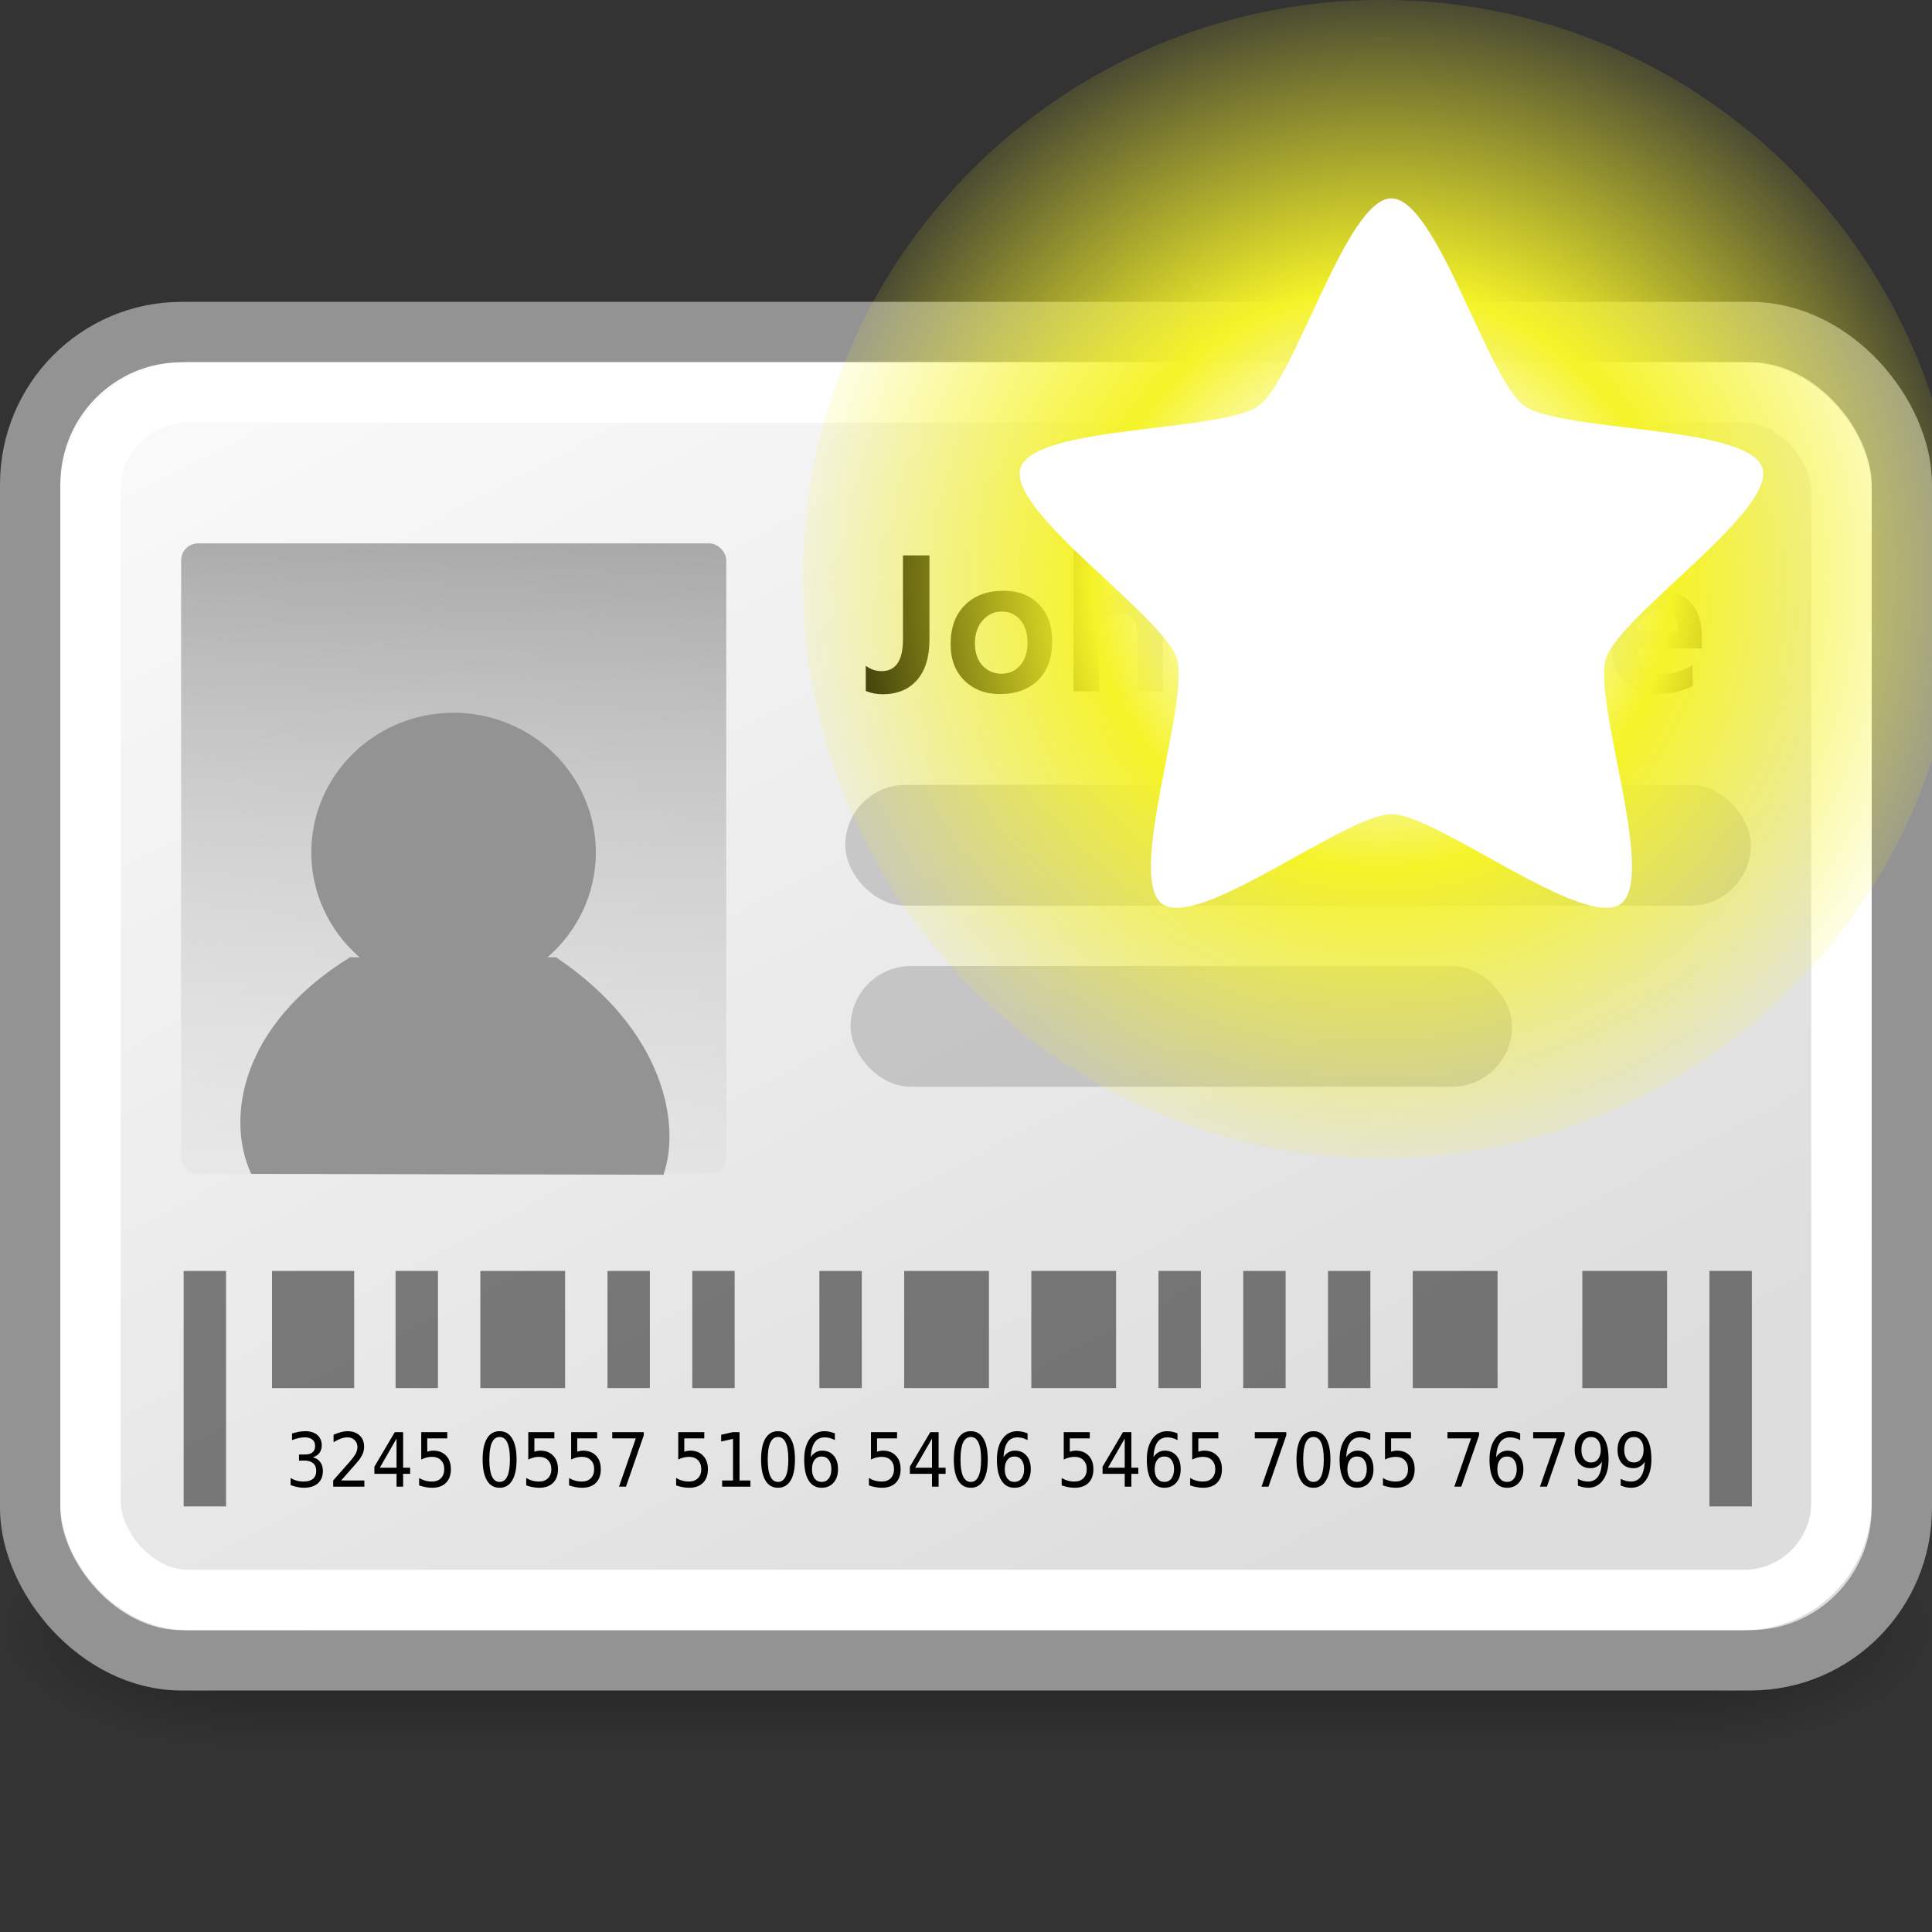 <?xml version="1.0" encoding="UTF-8" standalone="no"?>
<!-- Created with Inkscape (http://www.inkscape.org/) -->
<svg
   xmlns:s="http://inkscape.sourceforge.net/DTD/sodipodi-0.dtd"
   xmlns:dc="http://purl.org/dc/elements/1.1/"
   xmlns:cc="http://web.resource.org/cc/"
   xmlns:rdf="http://www.w3.org/1999/02/22-rdf-syntax-ns#"
   xmlns:svg="http://www.w3.org/2000/svg"
   xmlns="http://www.w3.org/2000/svg"
   xmlns:xlink="http://www.w3.org/1999/xlink"
   xmlns:sodipodi="http://sodipodi.sourceforge.net/DTD/sodipodi-0.dtd"
   xmlns:inkscape="http://www.inkscape.org/namespaces/inkscape"
   inkscape:export-ydpi="240.00000"
   inkscape:export-xdpi="240.00000"
   inkscape:export-filename="/home/jimmac/gfx/novell/pdes/trunk/docs/BIGmime-text.png"
   sodipodi:docname="contact-new.svg"
   sodipodi:docbase="/home/lapo/Icone/cvs/gnome-icon-theme/32x32/actions"
   inkscape:version="0.44"
   sodipodi:version="0.32"
   id="svg249"
   height="32"
   width="32"
   version="1.0"
   inkscape:output_extension="org.inkscape.output.svg.inkscape">
  <rect width="100%" height="100%" fill="#333333" stroke="none"/>
  <defs
     id="defs3">
    <linearGradient
       id="linearGradient4585">
      <stop
         style="stop-color:#9e9e9e;stop-opacity:1;"
         offset="0"
         id="stop4587" />
      <stop
         style="stop-color:#dddddd;stop-opacity:0;"
         offset="1"
         id="stop4589" />
    </linearGradient>
    <linearGradient
       id="linearGradient6732">
      <stop
         style="stop-color:#ffffff;stop-opacity:1;"
         offset="0"
         id="stop6734" />
      <stop
         style="stop-color:#dddddd;stop-opacity:1;"
         offset="1"
         id="stop6736" />
    </linearGradient>
    <linearGradient
       inkscape:collect="always"
       xlink:href="#linearGradient6732"
       id="linearGradient6738"
       x1="11.511"
       y1="0.76"
       x2="31.5"
       y2="36.625"
       gradientUnits="userSpaceOnUse"
       gradientTransform="matrix(0.782,0,0,0.733,-2.629,-1.1)" />
    <linearGradient
       inkscape:collect="always"
       xlink:href="#linearGradient4585"
       id="linearGradient4591"
       x1="9.118"
       y1="18.345"
       x2="8.489"
       y2="34.609"
       gradientUnits="userSpaceOnUse"
       gradientTransform="matrix(0.905,0,0,0.893,-1.572,-8.622)" />
    <linearGradient
       id="linearGradient3702">
      <stop
         style="stop-color:black;stop-opacity:0;"
         offset="0"
         id="stop3704" />
      <stop
         id="stop3710"
         offset="0.5"
         style="stop-color:black;stop-opacity:1;" />
      <stop
         style="stop-color:black;stop-opacity:0;"
         offset="1"
         id="stop3706" />
    </linearGradient>
    <linearGradient
       inkscape:collect="always"
       id="linearGradient3688">
      <stop
         style="stop-color:black;stop-opacity:1;"
         offset="0"
         id="stop3690" />
      <stop
         style="stop-color:black;stop-opacity:0;"
         offset="1"
         id="stop3692" />
    </linearGradient>
    <radialGradient
       inkscape:collect="always"
       xlink:href="#linearGradient3688"
       id="radialGradient2094"
       gradientUnits="userSpaceOnUse"
       gradientTransform="matrix(2.004,0,0,1.4,27.988,-17.4)"
       cx="4.993"
       cy="43.5"
       fx="4.993"
       fy="43.5"
       r="2.5" />
    <radialGradient
       inkscape:collect="always"
       xlink:href="#linearGradient3688"
       id="radialGradient2096"
       gradientUnits="userSpaceOnUse"
       gradientTransform="matrix(2.004,0,0,1.4,-20.012,-104.4)"
       cx="4.993"
       cy="43.5"
       fx="4.993"
       fy="43.5"
       r="2.5" />
    <linearGradient
       inkscape:collect="always"
       xlink:href="#linearGradient3702"
       id="linearGradient2098"
       gradientUnits="userSpaceOnUse"
       x1="25.058"
       y1="47.028"
       x2="25.058"
       y2="39.999" />
    <linearGradient
       id="linearGradient2378">
      <stop
         id="stop2380"
         offset="0"
         style="stop-color:#ffffff;stop-opacity:1;" />
      <stop
         style="stop-color:#fefede;stop-opacity:0.918;"
         offset="0.25"
         id="stop4146" />
      <stop
         style="stop-color:#f5f328;stop-opacity:1;"
         offset="0.5"
         id="stop2386" />
      <stop
         id="stop2382"
         offset="1"
         style="stop-color:#f5f32d;stop-opacity:0.122;" />
    </linearGradient>
    <radialGradient
       inkscape:collect="always"
       xlink:href="#linearGradient2378"
       id="radialGradient2446"
       gradientUnits="userSpaceOnUse"
       cx="38.659"
       cy="9.341"
       fx="38.659"
       fy="9.341"
       r="8.342" />
  </defs>
  <sodipodi:namedview
     inkscape:window-y="40"
     inkscape:window-x="200"
     inkscape:window-height="910"
     inkscape:window-width="1051"
     inkscape:document-units="px"
     inkscape:grid-bbox="true"
     showgrid="false"
     inkscape:current-layer="layer5"
     inkscape:cy="8.8756501"
     inkscape:cx="3.3201224"
     inkscape:zoom="4"
     inkscape:pageshadow="2"
     inkscape:pageopacity="0.0"
     borderopacity="1"
     bordercolor="#666"
     pagecolor="#ffffff"
     id="base"
     inkscape:showpageshadow="false"
     width="32px"
     height="32px"
     showborder="false" />
  <g
     inkscape:groupmode="layer"
     id="layer6"
     inkscape:label="Shadow">
    <g
       id="g2043"
       inkscape:label="Shadow"
       transform="matrix(0.8,0,0,0.444,-3.2,8.111)">
      <g
         style="display:inline"
         id="g2036"
         inkscape:label="Shadow">
        <g
           id="g3712"
           style="opacity:0.4"
           transform="matrix(1.053,0,0,1.286,-1.263,-13.429)">
          <rect
             y="40"
             x="38"
             height="7"
             width="5"
             id="rect2801"
             style="opacity:1;fill:url(#radialGradient2094);fill-opacity:1;stroke:none;stroke-width:1;stroke-linecap:round;stroke-linejoin:miter;stroke-miterlimit:4;stroke-dasharray:none;stroke-opacity:1" />
          <rect
             transform="scale(-1,-1)"
             y="-47"
             x="-10"
             height="7"
             width="5"
             id="rect3696"
             style="opacity:1;fill:url(#radialGradient2096);fill-opacity:1;stroke:none;stroke-width:1;stroke-linecap:round;stroke-linejoin:miter;stroke-miterlimit:4;stroke-dasharray:none;stroke-opacity:1" />
          <rect
             y="40"
             x="10"
             height="7"
             width="28"
             id="rect3700"
             style="opacity:1;fill:url(#linearGradient2098);fill-opacity:1;stroke:none;stroke-width:1;stroke-linecap:round;stroke-linejoin:miter;stroke-miterlimit:4;stroke-dasharray:none;stroke-opacity:1" />
        </g>
      </g>
    </g>
  </g>
  <g
     style="display:inline"
     inkscape:groupmode="layer"
     inkscape:label="Base"
     id="layer1" />
  <g
     inkscape:groupmode="layer"
     id="layer5"
     inkscape:label="Text"
     style="display:inline">
    <rect
       style="opacity:1;color:black;fill:url(#linearGradient6738);fill-opacity:1;fill-rule:evenodd;stroke:#939393;stroke-width:1;stroke-linecap:butt;stroke-linejoin:miter;marker:none;marker-start:none;marker-mid:none;marker-end:none;stroke-miterlimit:4;stroke-dasharray:none;stroke-dashoffset:0;stroke-opacity:1;visibility:visible;display:inline;overflow:visible"
       id="rect5857"
       width="31"
       height="22"
       x="0.5"
       y="5.5"
       rx="2.507"
       ry="2.521"
       inkscape:r_cx="true"
       inkscape:r_cy="true" />
    <path
       style="font-size:4.121px;font-style:normal;font-variant:normal;font-weight:bold;font-stretch:normal;text-align:start;line-height:120%;writing-mode:lr-tb;text-anchor:start;fill:black;fill-opacity:1;stroke:none;stroke-width:1pt;stroke-linecap:butt;stroke-linejoin:miter;stroke-opacity:1;font-family:Segoe"
       d="M 15.395,10.589 C 15.395,10.883 15.326,11.109 15.187,11.266 C 15.049,11.421 14.86,11.499 14.62,11.499 C 14.523,11.499 14.429,11.481 14.34,11.445 L 14.34,11.027 C 14.419,11.087 14.506,11.116 14.601,11.116 C 14.719,11.116 14.807,11.073 14.866,10.986 C 14.926,10.898 14.956,10.767 14.956,10.592 L 14.956,9.199 L 15.395,9.199 L 15.395,10.589 M 16.622,9.785 C 16.867,9.785 17.063,9.86 17.209,10.011 C 17.355,10.162 17.428,10.364 17.428,10.619 C 17.428,10.895 17.35,11.111 17.193,11.266 C 17.037,11.419 16.827,11.496 16.563,11.496 C 16.321,11.496 16.124,11.42 15.971,11.269 C 15.82,11.117 15.745,10.918 15.745,10.672 C 15.745,10.396 15.824,10.179 15.982,10.022 C 16.141,9.864 16.354,9.785 16.622,9.785 M 16.586,11.159 C 16.714,11.159 16.818,11.113 16.897,11.022 C 16.978,10.93 17.019,10.805 17.019,10.647 C 17.019,10.487 16.979,10.361 16.899,10.268 C 16.819,10.175 16.717,10.129 16.592,10.129 C 16.468,10.129 16.363,10.177 16.277,10.275 C 16.191,10.371 16.148,10.498 16.148,10.656 C 16.148,10.812 16.19,10.935 16.274,11.025 C 16.359,11.114 16.463,11.159 16.586,11.159 M 19.261,11.451 L 18.839,11.451 L 18.839,10.57 C 18.839,10.422 18.816,10.316 18.771,10.25 C 18.726,10.183 18.649,10.149 18.54,10.149 C 18.444,10.149 18.365,10.185 18.302,10.257 C 18.239,10.33 18.207,10.422 18.207,10.534 L 18.207,11.451 L 17.781,11.451 L 17.781,9.07 L 18.207,9.07 L 18.207,10.068 C 18.265,9.973 18.337,9.903 18.423,9.856 C 18.51,9.808 18.612,9.785 18.727,9.785 C 18.904,9.785 19.038,9.84 19.127,9.95 C 19.216,10.06 19.261,10.225 19.261,10.444 L 19.261,11.451 M 21.195,11.451 L 20.773,11.451 L 20.773,10.57 C 20.773,10.422 20.75,10.316 20.705,10.25 C 20.66,10.183 20.583,10.149 20.473,10.149 C 20.378,10.149 20.299,10.185 20.236,10.257 C 20.173,10.33 20.141,10.422 20.141,10.534 L 20.141,11.451 L 19.714,11.451 L 19.714,9.843 L 20.141,9.843 L 20.141,10.068 C 20.199,9.973 20.271,9.903 20.357,9.856 C 20.444,9.808 20.545,9.785 20.661,9.785 C 20.838,9.785 20.971,9.84 21.061,9.95 C 21.15,10.06 21.195,10.225 21.195,10.444 L 21.195,11.451 M 22.575,9.199 L 23.366,9.199 C 23.748,9.199 24.035,9.291 24.226,9.474 C 24.418,9.657 24.514,9.931 24.514,10.297 C 24.514,10.65 24.406,10.93 24.189,11.138 C 23.974,11.347 23.682,11.451 23.314,11.451 L 22.575,11.451 L 22.575,9.199 M 23.015,11.104 L 23.305,11.104 C 23.542,11.104 23.728,11.033 23.864,10.892 C 24,10.751 24.068,10.557 24.068,10.312 C 24.068,10.075 24.002,9.89 23.87,9.758 C 23.738,9.626 23.553,9.56 23.317,9.56 L 23.015,9.56 L 23.015,11.104 M 25.641,9.785 C 25.887,9.785 26.083,9.86 26.229,10.011 C 26.375,10.162 26.448,10.364 26.448,10.619 C 26.448,10.895 26.369,11.111 26.213,11.266 C 26.056,11.419 25.847,11.496 25.583,11.496 C 25.341,11.496 25.143,11.42 24.991,11.269 C 24.84,11.117 24.764,10.918 24.764,10.672 C 24.764,10.396 24.843,10.179 25.002,10.022 C 25.161,9.864 25.374,9.785 25.641,9.785 M 25.605,11.159 C 25.733,11.159 25.837,11.113 25.917,11.022 C 25.998,10.93 26.038,10.805 26.038,10.647 C 26.038,10.487 25.998,10.361 25.918,10.268 C 25.839,10.175 25.736,10.129 25.611,10.129 C 25.488,10.129 25.383,10.177 25.296,10.275 C 25.21,10.371 25.167,10.498 25.167,10.656 C 25.167,10.812 25.209,10.935 25.293,11.025 C 25.378,11.114 25.482,11.159 25.605,11.159 M 28.188,10.74 L 27.114,10.74 C 27.114,10.871 27.154,10.974 27.235,11.047 C 27.317,11.12 27.43,11.156 27.575,11.156 C 27.735,11.156 27.888,11.108 28.036,11.013 L 28.036,11.361 C 27.87,11.447 27.685,11.49 27.479,11.49 C 27.23,11.49 27.035,11.417 26.895,11.272 C 26.755,11.126 26.685,10.927 26.685,10.675 C 26.685,10.403 26.76,10.186 26.909,10.025 C 27.059,9.863 27.256,9.782 27.501,9.782 C 27.716,9.782 27.884,9.849 28.005,9.983 C 28.127,10.116 28.188,10.301 28.188,10.54 L 28.188,10.74 M 27.794,10.457 C 27.794,10.345 27.765,10.258 27.709,10.195 C 27.653,10.132 27.574,10.1 27.471,10.1 C 27.378,10.1 27.297,10.133 27.229,10.198 C 27.16,10.262 27.122,10.348 27.114,10.457 L 27.794,10.457"
       id="text6970"
       inkscape:r_cx="true"
       inkscape:r_cy="true" />
    <rect
       style="opacity:0.398;color:black;fill:#8d8d8d;fill-opacity:1;fill-rule:evenodd;stroke:none;stroke-width:1;stroke-linecap:butt;stroke-linejoin:miter;marker:none;marker-start:none;marker-mid:none;marker-end:none;stroke-miterlimit:4;stroke-dasharray:none;stroke-dashoffset:0;stroke-opacity:1;visibility:visible;display:inline;overflow:visible"
       id="rect6978"
       width="15"
       height="2"
       x="14"
       y="13"
       rx="1"
       ry="1"
       inkscape:r_cx="true"
       inkscape:r_cy="true" />
    <rect
       ry="1"
       rx="1"
       y="16"
       x="14.089"
       height="2"
       width="10.956"
       id="rect6980"
       style="opacity:0.398;color:black;fill:#8d8d8d;fill-opacity:1;fill-rule:evenodd;stroke:none;stroke-width:1;stroke-linecap:butt;stroke-linejoin:miter;marker:none;marker-start:none;marker-mid:none;marker-end:none;stroke-miterlimit:4;stroke-dasharray:none;stroke-dashoffset:0;stroke-opacity:1;visibility:visible;display:inline;overflow:visible"
       inkscape:r_cx="true"
       inkscape:r_cy="true" />
    <g
       id="g7033"
       transform="matrix(0.702,0,0,0.65,-1.17,1.551)"
       style="opacity:0.485"
       inkscape:r_cx="true"
       inkscape:r_cy="true">
      <rect
         ry="0"
         rx="0"
         y="30"
         x="6"
         height="6"
         width="1"
         id="rect7003"
         style="opacity:1;color:black;fill:black;fill-opacity:1;fill-rule:evenodd;stroke:none;stroke-width:1;stroke-linecap:butt;stroke-linejoin:miter;marker:none;marker-start:none;marker-mid:none;marker-end:none;stroke-miterlimit:4;stroke-dasharray:none;stroke-dashoffset:0;stroke-opacity:1;visibility:visible;display:inline;overflow:visible"
         inkscape:r_cx="true"
         inkscape:r_cy="true" />
      <rect
         style="opacity:1;color:black;fill:black;fill-opacity:1;fill-rule:evenodd;stroke:none;stroke-width:1;stroke-linecap:butt;stroke-linejoin:miter;marker:none;marker-start:none;marker-mid:none;marker-end:none;stroke-miterlimit:4;stroke-dasharray:none;stroke-dashoffset:0;stroke-opacity:1;visibility:visible;display:inline;overflow:visible"
         id="rect7005"
         width="1.938"
         height="2.985"
         x="8.085"
         y="30"
         rx="0"
         ry="0"
         inkscape:r_cx="true"
         inkscape:r_cy="true" />
      <rect
         y="30"
         x="11"
         height="2.985"
         width="1"
         id="rect7007"
         style="opacity:1;color:black;fill:black;fill-opacity:1;fill-rule:evenodd;stroke:none;stroke-width:1;stroke-linecap:butt;stroke-linejoin:miter;marker:none;marker-start:none;marker-mid:none;marker-end:none;stroke-miterlimit:4;stroke-dasharray:none;stroke-dashoffset:0;stroke-opacity:1;visibility:visible;display:inline;overflow:visible"
         inkscape:r_cx="true"
         inkscape:r_cy="true" />
      <rect
         y="30"
         x="13"
         height="2.985"
         width="2"
         id="rect7009"
         style="opacity:1;color:black;fill:black;fill-opacity:1;fill-rule:evenodd;stroke:none;stroke-width:1;stroke-linecap:butt;stroke-linejoin:miter;marker:none;marker-start:none;marker-mid:none;marker-end:none;stroke-miterlimit:4;stroke-dasharray:none;stroke-dashoffset:0;stroke-opacity:1;visibility:visible;display:inline;overflow:visible"
         inkscape:r_cx="true"
         inkscape:r_cy="true" />
      <rect
         y="30"
         x="16"
         height="2.985"
         width="1"
         id="rect7011"
         style="opacity:1;color:black;fill:black;fill-opacity:1;fill-rule:evenodd;stroke:none;stroke-width:1;stroke-linecap:butt;stroke-linejoin:miter;marker:none;marker-start:none;marker-mid:none;marker-end:none;stroke-miterlimit:4;stroke-dasharray:none;stroke-dashoffset:0;stroke-opacity:1;visibility:visible;display:inline;overflow:visible"
         inkscape:r_cx="true"
         inkscape:r_cy="true" />
      <rect
         y="30"
         x="18"
         height="2.985"
         width="1"
         id="rect7013"
         style="opacity:1;color:black;fill:black;fill-opacity:1;fill-rule:evenodd;stroke:none;stroke-width:1;stroke-linecap:butt;stroke-linejoin:miter;marker:none;marker-start:none;marker-mid:none;marker-end:none;stroke-miterlimit:4;stroke-dasharray:none;stroke-dashoffset:0;stroke-opacity:1;visibility:visible;display:inline;overflow:visible"
         inkscape:r_cx="true"
         inkscape:r_cy="true" />
      <rect
         y="30"
         x="21"
         height="2.985"
         width="1"
         id="rect7015"
         style="opacity:1;color:black;fill:black;fill-opacity:1;fill-rule:evenodd;stroke:none;stroke-width:1;stroke-linecap:butt;stroke-linejoin:miter;marker:none;marker-start:none;marker-mid:none;marker-end:none;stroke-miterlimit:4;stroke-dasharray:none;stroke-dashoffset:0;stroke-opacity:1;visibility:visible;display:inline;overflow:visible"
         inkscape:r_cx="true"
         inkscape:r_cy="true" />
      <rect
         y="30"
         x="23"
         height="2.985"
         width="2"
         id="rect7017"
         style="opacity:1;color:black;fill:black;fill-opacity:1;fill-rule:evenodd;stroke:none;stroke-width:1;stroke-linecap:butt;stroke-linejoin:miter;marker:none;marker-start:none;marker-mid:none;marker-end:none;stroke-miterlimit:4;stroke-dasharray:none;stroke-dashoffset:0;stroke-opacity:1;visibility:visible;display:inline;overflow:visible"
         inkscape:r_cx="true"
         inkscape:r_cy="true" />
      <rect
         y="30"
         x="26"
         height="2.985"
         width="2"
         id="rect7019"
         style="opacity:1;color:black;fill:black;fill-opacity:1;fill-rule:evenodd;stroke:none;stroke-width:1;stroke-linecap:butt;stroke-linejoin:miter;marker:none;marker-start:none;marker-mid:none;marker-end:none;stroke-miterlimit:4;stroke-dasharray:none;stroke-dashoffset:0;stroke-opacity:1;visibility:visible;display:inline;overflow:visible"
         inkscape:r_cx="true"
         inkscape:r_cy="true" />
      <rect
         y="30"
         x="29"
         height="2.985"
         width="1"
         id="rect7021"
         style="opacity:1;color:black;fill:black;fill-opacity:1;fill-rule:evenodd;stroke:none;stroke-width:1;stroke-linecap:butt;stroke-linejoin:miter;marker:none;marker-start:none;marker-mid:none;marker-end:none;stroke-miterlimit:4;stroke-dasharray:none;stroke-dashoffset:0;stroke-opacity:1;visibility:visible;display:inline;overflow:visible"
         inkscape:r_cx="true"
         inkscape:r_cy="true" />
      <rect
         y="30"
         x="31"
         height="2.985"
         width="1"
         id="rect7023"
         style="opacity:1;color:black;fill:black;fill-opacity:1;fill-rule:evenodd;stroke:none;stroke-width:1;stroke-linecap:butt;stroke-linejoin:miter;marker:none;marker-start:none;marker-mid:none;marker-end:none;stroke-miterlimit:4;stroke-dasharray:none;stroke-dashoffset:0;stroke-opacity:1;visibility:visible;display:inline;overflow:visible"
         inkscape:r_cx="true"
         inkscape:r_cy="true" />
      <rect
         y="30"
         x="33"
         height="2.985"
         width="1"
         id="rect7025"
         style="opacity:1;color:black;fill:black;fill-opacity:1;fill-rule:evenodd;stroke:none;stroke-width:1;stroke-linecap:butt;stroke-linejoin:miter;marker:none;marker-start:none;marker-mid:none;marker-end:none;stroke-miterlimit:4;stroke-dasharray:none;stroke-dashoffset:0;stroke-opacity:1;visibility:visible;display:inline;overflow:visible"
         inkscape:r_cx="true"
         inkscape:r_cy="true" />
      <rect
         y="30"
         x="35"
         height="2.985"
         width="2"
         id="rect7027"
         style="opacity:1;color:black;fill:black;fill-opacity:1;fill-rule:evenodd;stroke:none;stroke-width:1;stroke-linecap:butt;stroke-linejoin:miter;marker:none;marker-start:none;marker-mid:none;marker-end:none;stroke-miterlimit:4;stroke-dasharray:none;stroke-dashoffset:0;stroke-opacity:1;visibility:visible;display:inline;overflow:visible"
         inkscape:r_cx="true"
         inkscape:r_cy="true" />
      <rect
         y="30"
         x="39"
         height="2.985"
         width="2"
         id="rect7029"
         style="opacity:1;color:black;fill:black;fill-opacity:1;fill-rule:evenodd;stroke:none;stroke-width:1;stroke-linecap:butt;stroke-linejoin:miter;marker:none;marker-start:none;marker-mid:none;marker-end:none;stroke-miterlimit:4;stroke-dasharray:none;stroke-dashoffset:0;stroke-opacity:1;visibility:visible;display:inline;overflow:visible"
         inkscape:r_cx="true"
         inkscape:r_cy="true" />
      <rect
         y="30"
         x="42"
         height="6"
         width="1"
         id="rect7031"
         style="opacity:1;color:black;fill:black;fill-opacity:1;fill-rule:evenodd;stroke:none;stroke-width:1;stroke-linecap:butt;stroke-linejoin:miter;marker:none;marker-start:none;marker-mid:none;marker-end:none;stroke-miterlimit:4;stroke-dasharray:none;stroke-dashoffset:0;stroke-opacity:1;visibility:visible;display:inline;overflow:visible"
         inkscape:r_cx="true"
         inkscape:r_cy="true" />
    </g>
    <path
       style="font-size:1.588px;font-style:normal;font-variant:normal;font-weight:normal;font-stretch:normal;line-height:120%;writing-mode:lr-tb;text-anchor:start;fill:black;fill-opacity:1;stroke:none;stroke-width:1pt;stroke-linecap:butt;stroke-linejoin:miter;stroke-opacity:1;font-family:Bitstream Vera Sans"
       d="M 5.18,24.137 C 5.233,24.15 5.274,24.176 5.303,24.215 C 5.333,24.255 5.348,24.304 5.348,24.362 C 5.348,24.451 5.32,24.52 5.265,24.569 C 5.21,24.617 5.132,24.642 5.03,24.642 C 4.996,24.642 4.961,24.638 4.924,24.63 C 4.889,24.623 4.851,24.612 4.813,24.597 L 4.813,24.479 C 4.843,24.499 4.877,24.514 4.913,24.524 C 4.949,24.534 4.987,24.539 5.027,24.539 C 5.096,24.539 5.148,24.524 5.184,24.494 C 5.22,24.463 5.238,24.419 5.238,24.362 C 5.238,24.308 5.222,24.267 5.188,24.237 C 5.154,24.207 5.108,24.192 5.048,24.192 L 4.953,24.192 L 4.953,24.091 L 5.052,24.091 C 5.106,24.091 5.148,24.079 5.176,24.056 C 5.205,24.031 5.219,23.997 5.219,23.951 C 5.219,23.905 5.205,23.87 5.175,23.845 C 5.145,23.82 5.103,23.807 5.048,23.807 C 5.018,23.807 4.986,23.811 4.951,23.818 C 4.917,23.826 4.879,23.837 4.837,23.852 L 4.837,23.743 C 4.879,23.73 4.918,23.721 4.954,23.714 C 4.991,23.708 5.025,23.705 5.058,23.705 C 5.141,23.705 5.207,23.726 5.256,23.768 C 5.304,23.81 5.329,23.867 5.329,23.939 C 5.329,23.989 5.316,24.031 5.29,24.066 C 5.264,24.1 5.228,24.124 5.18,24.137 M 5.651,24.521 L 6.035,24.521 L 6.035,24.624 L 5.519,24.624 L 5.519,24.521 C 5.561,24.473 5.618,24.409 5.689,24.328 C 5.762,24.247 5.807,24.195 5.825,24.172 C 5.861,24.128 5.885,24.091 5.899,24.06 C 5.913,24.03 5.92,24 5.92,23.97 C 5.92,23.922 5.905,23.883 5.874,23.853 C 5.844,23.823 5.805,23.807 5.756,23.807 C 5.722,23.807 5.685,23.814 5.647,23.827 C 5.609,23.841 5.568,23.861 5.525,23.888 L 5.525,23.764 C 5.569,23.745 5.61,23.73 5.649,23.72 C 5.687,23.71 5.722,23.705 5.754,23.705 C 5.838,23.705 5.905,23.728 5.956,23.775 C 6.006,23.822 6.031,23.884 6.031,23.962 C 6.031,23.999 6.024,24.035 6.012,24.068 C 5.999,24.101 5.977,24.14 5.944,24.186 C 5.934,24.197 5.906,24.231 5.857,24.287 C 5.808,24.343 5.74,24.421 5.651,24.521 M 6.568,23.827 L 6.291,24.31 L 6.568,24.31 L 6.568,23.827 M 6.539,23.721 L 6.677,23.721 L 6.677,24.31 L 6.793,24.31 L 6.793,24.411 L 6.677,24.411 L 6.677,24.624 L 6.568,24.624 L 6.568,24.411 L 6.201,24.411 L 6.201,24.293 L 6.539,23.721 M 6.977,23.721 L 7.408,23.721 L 7.408,23.824 L 7.077,23.824 L 7.077,24.045 C 7.093,24.039 7.109,24.035 7.125,24.032 C 7.141,24.029 7.157,24.027 7.173,24.027 C 7.264,24.027 7.336,24.055 7.389,24.11 C 7.442,24.165 7.468,24.24 7.468,24.334 C 7.468,24.432 7.441,24.507 7.386,24.561 C 7.332,24.615 7.255,24.642 7.156,24.642 C 7.122,24.642 7.087,24.639 7.052,24.632 C 7.017,24.626 6.98,24.616 6.942,24.603 L 6.942,24.48 C 6.975,24.5 7.009,24.515 7.044,24.524 C 7.078,24.534 7.115,24.539 7.154,24.539 C 7.217,24.539 7.267,24.521 7.303,24.484 C 7.34,24.447 7.358,24.397 7.358,24.334 C 7.358,24.272 7.34,24.222 7.303,24.185 C 7.267,24.148 7.217,24.13 7.154,24.13 C 7.125,24.13 7.095,24.134 7.066,24.141 C 7.037,24.148 7.007,24.159 6.977,24.175 L 6.977,23.721 M 8.275,23.801 C 8.218,23.801 8.176,23.832 8.147,23.895 C 8.119,23.956 8.105,24.049 8.105,24.174 C 8.105,24.297 8.119,24.39 8.147,24.452 C 8.176,24.514 8.218,24.545 8.275,24.545 C 8.332,24.545 8.374,24.514 8.403,24.452 C 8.431,24.39 8.446,24.297 8.446,24.174 C 8.446,24.049 8.431,23.956 8.403,23.895 C 8.374,23.832 8.332,23.801 8.275,23.801 M 8.275,23.705 C 8.366,23.705 8.435,23.745 8.483,23.825 C 8.532,23.905 8.556,24.021 8.556,24.174 C 8.556,24.326 8.532,24.442 8.483,24.522 C 8.435,24.602 8.366,24.642 8.275,24.642 C 8.184,24.642 8.114,24.602 8.066,24.522 C 8.018,24.442 7.994,24.326 7.994,24.174 C 7.994,24.021 8.018,23.905 8.066,23.825 C 8.114,23.745 8.184,23.705 8.275,23.705 M 8.75,23.721 L 9.182,23.721 L 9.182,23.824 L 8.851,23.824 L 8.851,24.045 C 8.867,24.039 8.883,24.035 8.899,24.032 C 8.915,24.029 8.931,24.027 8.947,24.027 C 9.038,24.027 9.109,24.055 9.162,24.11 C 9.215,24.165 9.242,24.24 9.242,24.334 C 9.242,24.432 9.215,24.507 9.16,24.561 C 9.106,24.615 9.029,24.642 8.93,24.642 C 8.896,24.642 8.861,24.639 8.825,24.632 C 8.79,24.626 8.754,24.616 8.716,24.603 L 8.716,24.48 C 8.749,24.5 8.783,24.515 8.817,24.524 C 8.852,24.534 8.889,24.539 8.928,24.539 C 8.991,24.539 9.04,24.521 9.077,24.484 C 9.113,24.447 9.132,24.397 9.132,24.334 C 9.132,24.272 9.113,24.222 9.077,24.185 C 9.04,24.148 8.991,24.13 8.928,24.13 C 8.898,24.13 8.869,24.134 8.84,24.141 C 8.811,24.148 8.781,24.159 8.75,24.175 L 8.75,23.721 M 9.46,23.721 L 9.891,23.721 L 9.891,23.824 L 9.561,23.824 L 9.561,24.045 C 9.576,24.039 9.592,24.035 9.608,24.032 C 9.624,24.029 9.64,24.027 9.656,24.027 C 9.747,24.027 9.819,24.055 9.872,24.11 C 9.925,24.165 9.951,24.24 9.951,24.334 C 9.951,24.432 9.924,24.507 9.87,24.561 C 9.815,24.615 9.738,24.642 9.639,24.642 C 9.605,24.642 9.571,24.639 9.535,24.632 C 9.5,24.626 9.463,24.616 9.426,24.603 L 9.426,24.48 C 9.458,24.5 9.492,24.515 9.527,24.524 C 9.562,24.534 9.598,24.539 9.637,24.539 C 9.7,24.539 9.75,24.521 9.786,24.484 C 9.823,24.447 9.841,24.397 9.841,24.334 C 9.841,24.272 9.823,24.222 9.786,24.185 C 9.75,24.148 9.7,24.13 9.637,24.13 C 9.608,24.13 9.578,24.134 9.549,24.141 C 9.52,24.148 9.49,24.159 9.46,24.175 L 9.46,23.721 M 10.141,23.721 L 10.663,23.721 L 10.663,23.773 L 10.368,24.624 L 10.253,24.624 L 10.531,23.824 L 10.141,23.824 L 10.141,23.721 M 11.234,23.721 L 11.665,23.721 L 11.665,23.824 L 11.334,23.824 L 11.334,24.045 C 11.35,24.039 11.366,24.035 11.382,24.032 C 11.398,24.029 11.414,24.027 11.43,24.027 C 11.521,24.027 11.592,24.055 11.645,24.11 C 11.698,24.165 11.725,24.24 11.725,24.334 C 11.725,24.432 11.698,24.507 11.643,24.561 C 11.589,24.615 11.512,24.642 11.413,24.642 C 11.379,24.642 11.344,24.639 11.309,24.632 C 11.273,24.626 11.237,24.616 11.199,24.603 L 11.199,24.48 C 11.232,24.5 11.266,24.515 11.3,24.524 C 11.335,24.534 11.372,24.539 11.411,24.539 C 11.474,24.539 11.523,24.521 11.56,24.484 C 11.597,24.447 11.615,24.397 11.615,24.334 C 11.615,24.272 11.597,24.222 11.56,24.185 C 11.523,24.148 11.474,24.13 11.411,24.13 C 11.382,24.13 11.352,24.134 11.323,24.141 C 11.294,24.148 11.264,24.159 11.234,24.175 L 11.234,23.721 M 11.961,24.521 L 12.141,24.521 L 12.141,23.832 L 11.945,23.876 L 11.945,23.764 L 12.139,23.721 L 12.249,23.721 L 12.249,24.521 L 12.429,24.521 L 12.429,24.624 L 11.961,24.624 L 11.961,24.521 M 12.886,23.801 C 12.83,23.801 12.787,23.832 12.759,23.895 C 12.73,23.956 12.716,24.049 12.716,24.174 C 12.716,24.297 12.73,24.39 12.759,24.452 C 12.787,24.514 12.83,24.545 12.886,24.545 C 12.943,24.545 12.986,24.514 13.014,24.452 C 13.043,24.39 13.057,24.297 13.057,24.174 C 13.057,24.049 13.043,23.956 13.014,23.895 C 12.986,23.832 12.943,23.801 12.886,23.801 M 12.886,23.705 C 12.978,23.705 13.047,23.745 13.095,23.825 C 13.143,23.905 13.167,24.021 13.167,24.174 C 13.167,24.326 13.143,24.442 13.095,24.522 C 13.047,24.602 12.978,24.642 12.886,24.642 C 12.795,24.642 12.726,24.602 12.678,24.522 C 12.63,24.442 12.606,24.326 12.606,24.174 C 12.606,24.021 12.63,23.905 12.678,23.825 C 12.726,23.745 12.795,23.705 12.886,23.705 M 13.61,24.124 C 13.56,24.124 13.521,24.143 13.492,24.18 C 13.463,24.218 13.449,24.269 13.449,24.334 C 13.449,24.399 13.463,24.451 13.492,24.489 C 13.521,24.526 13.56,24.545 13.61,24.545 C 13.659,24.545 13.698,24.526 13.727,24.489 C 13.756,24.451 13.77,24.399 13.77,24.334 C 13.77,24.269 13.756,24.218 13.727,24.18 C 13.698,24.143 13.659,24.124 13.61,24.124 M 13.828,23.741 L 13.828,23.852 C 13.8,23.838 13.772,23.827 13.744,23.819 C 13.716,23.811 13.688,23.807 13.661,23.807 C 13.588,23.807 13.533,23.835 13.494,23.889 C 13.456,23.944 13.434,24.026 13.429,24.136 C 13.45,24.101 13.477,24.074 13.509,24.056 C 13.542,24.037 13.577,24.027 13.616,24.027 C 13.698,24.027 13.762,24.055 13.809,24.11 C 13.857,24.165 13.88,24.24 13.88,24.334 C 13.88,24.427 13.856,24.502 13.806,24.558 C 13.757,24.614 13.692,24.642 13.61,24.642 C 13.516,24.642 13.444,24.602 13.394,24.522 C 13.344,24.442 13.32,24.326 13.32,24.174 C 13.32,24.031 13.35,23.917 13.411,23.832 C 13.472,23.747 13.554,23.705 13.656,23.705 C 13.684,23.705 13.712,23.708 13.74,23.714 C 13.768,23.72 13.797,23.729 13.828,23.741 M 14.426,23.721 L 14.858,23.721 L 14.858,23.824 L 14.527,23.824 L 14.527,24.045 C 14.543,24.039 14.559,24.035 14.575,24.032 C 14.591,24.029 14.607,24.027 14.623,24.027 C 14.713,24.027 14.785,24.055 14.838,24.11 C 14.891,24.165 14.917,24.24 14.917,24.334 C 14.917,24.432 14.89,24.507 14.836,24.561 C 14.781,24.615 14.705,24.642 14.606,24.642 C 14.572,24.642 14.537,24.639 14.501,24.632 C 14.466,24.626 14.43,24.616 14.392,24.603 L 14.392,24.48 C 14.425,24.5 14.458,24.515 14.493,24.524 C 14.528,24.534 14.565,24.539 14.604,24.539 C 14.666,24.539 14.716,24.521 14.753,24.484 C 14.789,24.447 14.808,24.397 14.808,24.334 C 14.808,24.272 14.789,24.222 14.753,24.185 C 14.716,24.148 14.666,24.13 14.604,24.13 C 14.574,24.13 14.545,24.134 14.515,24.141 C 14.486,24.148 14.457,24.159 14.426,24.175 L 14.426,23.721 M 15.437,23.827 L 15.159,24.31 L 15.437,24.31 L 15.437,23.827 M 15.408,23.721 L 15.546,23.721 L 15.546,24.31 L 15.662,24.31 L 15.662,24.411 L 15.546,24.411 L 15.546,24.624 L 15.437,24.624 L 15.437,24.411 L 15.07,24.411 L 15.07,24.293 L 15.408,23.721 M 16.079,23.801 C 16.023,23.801 15.98,23.832 15.951,23.895 C 15.923,23.956 15.909,24.049 15.909,24.174 C 15.909,24.297 15.923,24.39 15.951,24.452 C 15.98,24.514 16.023,24.545 16.079,24.545 C 16.136,24.545 16.179,24.514 16.207,24.452 C 16.236,24.39 16.25,24.297 16.25,24.174 C 16.25,24.049 16.236,23.956 16.207,23.895 C 16.179,23.832 16.136,23.801 16.079,23.801 M 16.079,23.705 C 16.17,23.705 16.24,23.745 16.287,23.825 C 16.336,23.905 16.36,24.021 16.36,24.174 C 16.36,24.326 16.336,24.442 16.287,24.522 C 16.24,24.602 16.17,24.642 16.079,24.642 C 15.988,24.642 15.918,24.602 15.87,24.522 C 15.822,24.442 15.798,24.326 15.798,24.174 C 15.798,24.021 15.822,23.905 15.87,23.825 C 15.918,23.745 15.988,23.705 16.079,23.705 M 16.802,24.124 C 16.753,24.124 16.714,24.143 16.685,24.18 C 16.656,24.218 16.642,24.269 16.642,24.334 C 16.642,24.399 16.656,24.451 16.685,24.489 C 16.714,24.526 16.753,24.545 16.802,24.545 C 16.851,24.545 16.89,24.526 16.919,24.489 C 16.948,24.451 16.963,24.399 16.963,24.334 C 16.963,24.269 16.948,24.218 16.919,24.18 C 16.89,24.143 16.851,24.124 16.802,24.124 M 17.02,23.741 L 17.02,23.852 C 16.993,23.838 16.965,23.827 16.937,23.819 C 16.909,23.811 16.881,23.807 16.853,23.807 C 16.781,23.807 16.725,23.835 16.687,23.889 C 16.649,23.944 16.627,24.026 16.622,24.136 C 16.643,24.101 16.67,24.074 16.702,24.056 C 16.734,24.037 16.77,24.027 16.809,24.027 C 16.89,24.027 16.955,24.055 17.002,24.11 C 17.049,24.165 17.073,24.24 17.073,24.334 C 17.073,24.427 17.048,24.502 16.999,24.558 C 16.95,24.614 16.884,24.642 16.802,24.642 C 16.708,24.642 16.636,24.602 16.587,24.522 C 16.537,24.442 16.512,24.326 16.512,24.174 C 16.512,24.031 16.543,23.917 16.604,23.832 C 16.665,23.747 16.746,23.705 16.849,23.705 C 16.877,23.705 16.904,23.708 16.932,23.714 C 16.96,23.72 16.99,23.729 17.02,23.741 M 17.619,23.721 L 18.05,23.721 L 18.05,23.824 L 17.719,23.824 L 17.719,24.045 C 17.735,24.039 17.751,24.035 17.767,24.032 C 17.783,24.029 17.799,24.027 17.815,24.027 C 17.906,24.027 17.978,24.055 18.031,24.11 C 18.084,24.165 18.11,24.24 18.11,24.334 C 18.11,24.432 18.083,24.507 18.029,24.561 C 17.974,24.615 17.897,24.642 17.798,24.642 C 17.764,24.642 17.729,24.639 17.694,24.632 C 17.659,24.626 17.622,24.616 17.585,24.603 L 17.585,24.48 C 17.617,24.5 17.651,24.515 17.686,24.524 C 17.721,24.534 17.757,24.539 17.796,24.539 C 17.859,24.539 17.909,24.521 17.945,24.484 C 17.982,24.447 18,24.397 18,24.334 C 18,24.272 17.982,24.222 17.945,24.185 C 17.909,24.148 17.859,24.13 17.796,24.13 C 17.767,24.13 17.737,24.134 17.708,24.141 C 17.679,24.148 17.649,24.159 17.619,24.175 L 17.619,23.721 M 18.629,23.827 L 18.352,24.31 L 18.629,24.31 L 18.629,23.827 M 18.6,23.721 L 18.739,23.721 L 18.739,24.31 L 18.854,24.31 L 18.854,24.411 L 18.739,24.411 L 18.739,24.624 L 18.629,24.624 L 18.629,24.411 L 18.262,24.411 L 18.262,24.293 L 18.6,23.721 M 19.285,24.124 C 19.236,24.124 19.197,24.143 19.168,24.18 C 19.139,24.218 19.125,24.269 19.125,24.334 C 19.125,24.399 19.139,24.451 19.168,24.489 C 19.197,24.526 19.236,24.545 19.285,24.545 C 19.335,24.545 19.374,24.526 19.402,24.489 C 19.431,24.451 19.446,24.399 19.446,24.334 C 19.446,24.269 19.431,24.218 19.402,24.18 C 19.374,24.143 19.335,24.124 19.285,24.124 M 19.503,23.741 L 19.503,23.852 C 19.476,23.838 19.448,23.827 19.42,23.819 C 19.392,23.811 19.364,23.807 19.336,23.807 C 19.264,23.807 19.208,23.835 19.17,23.889 C 19.132,23.944 19.11,24.026 19.105,24.136 C 19.126,24.101 19.153,24.074 19.185,24.056 C 19.217,24.037 19.253,24.027 19.292,24.027 C 19.373,24.027 19.438,24.055 19.485,24.11 C 19.533,24.165 19.556,24.24 19.556,24.334 C 19.556,24.427 19.532,24.502 19.482,24.558 C 19.433,24.614 19.367,24.642 19.285,24.642 C 19.191,24.642 19.12,24.602 19.07,24.522 C 19.02,24.442 18.995,24.326 18.995,24.174 C 18.995,24.031 19.026,23.917 19.087,23.832 C 19.148,23.747 19.229,23.705 19.332,23.705 C 19.36,23.705 19.387,23.708 19.415,23.714 C 19.444,23.72 19.473,23.729 19.503,23.741 M 19.747,23.721 L 20.179,23.721 L 20.179,23.824 L 19.848,23.824 L 19.848,24.045 C 19.864,24.039 19.88,24.035 19.896,24.032 C 19.912,24.029 19.928,24.027 19.944,24.027 C 20.034,24.027 20.106,24.055 20.159,24.11 C 20.212,24.165 20.239,24.24 20.239,24.334 C 20.239,24.432 20.211,24.507 20.157,24.561 C 20.103,24.615 20.026,24.642 19.927,24.642 C 19.893,24.642 19.858,24.639 19.822,24.632 C 19.787,24.626 19.751,24.616 19.713,24.603 L 19.713,24.48 C 19.746,24.5 19.779,24.515 19.814,24.524 C 19.849,24.534 19.886,24.539 19.925,24.539 C 19.987,24.539 20.037,24.521 20.074,24.484 C 20.11,24.447 20.129,24.397 20.129,24.334 C 20.129,24.272 20.11,24.222 20.074,24.185 C 20.037,24.148 19.987,24.13 19.925,24.13 C 19.895,24.13 19.866,24.134 19.836,24.141 C 19.807,24.148 19.778,24.159 19.747,24.175 L 19.747,23.721 M 20.783,23.721 L 21.305,23.721 L 21.305,23.773 L 21.01,24.624 L 20.895,24.624 L 21.173,23.824 L 20.783,23.824 L 20.783,23.721 M 21.755,23.801 C 21.698,23.801 21.656,23.832 21.627,23.895 C 21.599,23.956 21.585,24.049 21.585,24.174 C 21.585,24.297 21.599,24.39 21.627,24.452 C 21.656,24.514 21.698,24.545 21.755,24.545 C 21.812,24.545 21.854,24.514 21.883,24.452 C 21.911,24.39 21.926,24.297 21.926,24.174 C 21.926,24.049 21.911,23.956 21.883,23.895 C 21.854,23.832 21.812,23.801 21.755,23.801 M 21.755,23.705 C 21.846,23.705 21.915,23.745 21.963,23.825 C 22.011,23.905 22.036,24.021 22.036,24.174 C 22.036,24.326 22.011,24.442 21.963,24.522 C 21.915,24.602 21.846,24.642 21.755,24.642 C 21.664,24.642 21.594,24.602 21.546,24.522 C 21.498,24.442 21.474,24.326 21.474,24.174 C 21.474,24.021 21.498,23.905 21.546,23.825 C 21.594,23.745 21.664,23.705 21.755,23.705 M 22.478,24.124 C 22.429,24.124 22.389,24.143 22.36,24.18 C 22.332,24.218 22.317,24.269 22.317,24.334 C 22.317,24.399 22.332,24.451 22.36,24.489 C 22.389,24.526 22.429,24.545 22.478,24.545 C 22.527,24.545 22.566,24.526 22.595,24.489 C 22.624,24.451 22.638,24.399 22.638,24.334 C 22.638,24.269 22.624,24.218 22.595,24.18 C 22.566,24.143 22.527,24.124 22.478,24.124 M 22.696,23.741 L 22.696,23.852 C 22.669,23.838 22.641,23.827 22.612,23.819 C 22.584,23.811 22.557,23.807 22.529,23.807 C 22.457,23.807 22.401,23.835 22.363,23.889 C 22.325,23.944 22.303,24.026 22.297,24.136 C 22.319,24.101 22.346,24.074 22.378,24.056 C 22.41,24.037 22.446,24.027 22.484,24.027 C 22.566,24.027 22.63,24.055 22.678,24.11 C 22.725,24.165 22.749,24.24 22.749,24.334 C 22.749,24.427 22.724,24.502 22.675,24.558 C 22.626,24.614 22.56,24.642 22.478,24.642 C 22.384,24.642 22.312,24.602 22.262,24.522 C 22.213,24.442 22.188,24.326 22.188,24.174 C 22.188,24.031 22.218,23.917 22.279,23.832 C 22.34,23.747 22.422,23.705 22.525,23.705 C 22.552,23.705 22.58,23.708 22.608,23.714 C 22.636,23.72 22.666,23.729 22.696,23.741 M 22.94,23.721 L 23.371,23.721 L 23.371,23.824 L 23.041,23.824 L 23.041,24.045 C 23.056,24.039 23.072,24.035 23.088,24.032 C 23.104,24.029 23.12,24.027 23.136,24.027 C 23.227,24.027 23.299,24.055 23.352,24.11 C 23.405,24.165 23.431,24.24 23.431,24.334 C 23.431,24.432 23.404,24.507 23.35,24.561 C 23.295,24.615 23.218,24.642 23.119,24.642 C 23.085,24.642 23.05,24.639 23.015,24.632 C 22.98,24.626 22.943,24.616 22.906,24.603 L 22.906,24.48 C 22.938,24.5 22.972,24.515 23.007,24.524 C 23.042,24.534 23.078,24.539 23.117,24.539 C 23.18,24.539 23.23,24.521 23.266,24.484 C 23.303,24.447 23.321,24.397 23.321,24.334 C 23.321,24.272 23.303,24.222 23.266,24.185 C 23.23,24.148 23.18,24.13 23.117,24.13 C 23.088,24.13 23.058,24.134 23.029,24.141 C 23,24.148 22.97,24.159 22.94,24.175 L 22.94,23.721 M 23.975,23.721 L 24.498,23.721 L 24.498,23.773 L 24.203,24.624 L 24.088,24.624 L 24.365,23.824 L 23.975,23.824 L 23.975,23.721 M 24.961,24.124 C 24.912,24.124 24.873,24.143 24.844,24.18 C 24.815,24.218 24.801,24.269 24.801,24.334 C 24.801,24.399 24.815,24.451 24.844,24.489 C 24.873,24.526 24.912,24.545 24.961,24.545 C 25.01,24.545 25.049,24.526 25.078,24.489 C 25.107,24.451 25.122,24.399 25.122,24.334 C 25.122,24.269 25.107,24.218 25.078,24.18 C 25.049,24.143 25.01,24.124 24.961,24.124 M 25.179,23.741 L 25.179,23.852 C 25.152,23.838 25.124,23.827 25.095,23.819 C 25.068,23.811 25.04,23.807 25.012,23.807 C 24.94,23.807 24.884,23.835 24.846,23.889 C 24.808,23.944 24.786,24.026 24.78,24.136 C 24.802,24.101 24.829,24.074 24.861,24.056 C 24.893,24.037 24.929,24.027 24.968,24.027 C 25.049,24.027 25.114,24.055 25.161,24.11 C 25.208,24.165 25.232,24.24 25.232,24.334 C 25.232,24.427 25.207,24.502 25.158,24.558 C 25.109,24.614 25.043,24.642 24.961,24.642 C 24.867,24.642 24.795,24.602 24.746,24.522 C 24.696,24.442 24.671,24.326 24.671,24.174 C 24.671,24.031 24.702,23.917 24.763,23.832 C 24.823,23.747 24.905,23.705 25.008,23.705 C 25.035,23.705 25.063,23.708 25.091,23.714 C 25.119,23.72 25.149,23.729 25.179,23.741 M 25.394,23.721 L 25.916,23.721 L 25.916,23.773 L 25.622,24.624 L 25.507,24.624 L 25.784,23.824 L 25.394,23.824 L 25.394,23.721 M 26.135,24.606 L 26.135,24.494 C 26.162,24.509 26.19,24.52 26.218,24.528 C 26.247,24.535 26.274,24.539 26.302,24.539 C 26.374,24.539 26.43,24.512 26.468,24.458 C 26.506,24.403 26.528,24.321 26.533,24.21 C 26.512,24.245 26.486,24.272 26.453,24.29 C 26.421,24.309 26.385,24.318 26.346,24.318 C 26.265,24.318 26.201,24.291 26.153,24.236 C 26.106,24.182 26.082,24.107 26.082,24.012 C 26.082,23.919 26.107,23.845 26.156,23.789 C 26.206,23.733 26.271,23.705 26.353,23.705 C 26.447,23.705 26.519,23.745 26.568,23.825 C 26.618,23.905 26.643,24.021 26.643,24.174 C 26.643,24.316 26.612,24.43 26.551,24.515 C 26.491,24.6 26.409,24.642 26.307,24.642 C 26.279,24.642 26.251,24.639 26.223,24.633 C 26.195,24.627 26.165,24.618 26.135,24.606 M 26.353,24.223 C 26.403,24.223 26.442,24.204 26.47,24.166 C 26.499,24.129 26.514,24.077 26.514,24.012 C 26.514,23.947 26.499,23.896 26.47,23.858 C 26.442,23.82 26.403,23.801 26.353,23.801 C 26.304,23.801 26.265,23.82 26.236,23.858 C 26.207,23.896 26.193,23.947 26.193,24.012 C 26.193,24.077 26.207,24.129 26.236,24.166 C 26.265,24.204 26.304,24.223 26.353,24.223 M 26.844,24.606 L 26.844,24.494 C 26.872,24.509 26.9,24.52 26.928,24.528 C 26.956,24.535 26.984,24.539 27.011,24.539 C 27.084,24.539 27.139,24.512 27.177,24.458 C 27.216,24.403 27.238,24.321 27.243,24.21 C 27.222,24.245 27.195,24.272 27.163,24.29 C 27.131,24.309 27.095,24.318 27.056,24.318 C 26.975,24.318 26.91,24.291 26.863,24.236 C 26.815,24.182 26.792,24.107 26.792,24.012 C 26.792,23.919 26.817,23.845 26.866,23.789 C 26.915,23.733 26.981,23.705 27.063,23.705 C 27.157,23.705 27.228,23.745 27.278,23.825 C 27.327,23.905 27.352,24.021 27.352,24.174 C 27.352,24.316 27.322,24.43 27.261,24.515 C 27.2,24.6 27.119,24.642 27.016,24.642 C 26.989,24.642 26.961,24.639 26.932,24.633 C 26.904,24.627 26.875,24.618 26.844,24.606 M 27.063,24.223 C 27.112,24.223 27.151,24.204 27.18,24.166 C 27.209,24.129 27.223,24.077 27.223,24.012 C 27.223,23.947 27.209,23.896 27.18,23.858 C 27.151,23.82 27.112,23.801 27.063,23.801 C 27.014,23.801 26.974,23.82 26.945,23.858 C 26.917,23.896 26.902,23.947 26.902,24.012 C 26.902,24.077 26.917,24.129 26.945,24.166 C 26.974,24.204 27.014,24.223 27.063,24.223"
       id="text7050"
       inkscape:r_cx="true"
       inkscape:r_cy="true" />
    <rect
       style="opacity:1;color:black;fill:url(#linearGradient4591);fill-opacity:1;fill-rule:evenodd;stroke:none;stroke-width:1;stroke-linecap:butt;stroke-linejoin:miter;marker:none;marker-start:none;marker-mid:none;marker-end:none;stroke-miterlimit:4;stroke-dasharray:none;stroke-dashoffset:0;stroke-opacity:1;visibility:visible;display:inline;overflow:visible"
       id="rect6553"
       width="9.029"
       height="10.448"
       x="3"
       y="9"
       inkscape:r_cx="true"
       inkscape:r_cy="true"
       rx="0.283"
       ry="0.279" />
    <g
       id="g6935"
       transform="matrix(0.272,0,0,0.267,-2.693,8.578)"
       inkscape:r_cx="true"
       inkscape:r_cy="true"
       style="fill:#939393;fill-opacity:1;stroke:none">
      <path
         sodipodi:nodetypes="ccccc"
         id="path2329"
         d="M 50.301,40.747 C 51.337,37.765 50.478,31.855 43.76,27.259 L 31.209,27.259 C 24.492,31.502 23.652,37.304 25.199,40.694 C 25.199,40.694 50.301,40.747 50.301,40.747 z "
         style="opacity:1;color:black;fill:#939393;fill-opacity:1;fill-rule:evenodd;stroke:none;stroke-width:2.3px;stroke-linecap:round;stroke-linejoin:round;marker:none;marker-start:none;marker-mid:none;marker-end:none;stroke-miterlimit:4;stroke-dasharray:none;stroke-dashoffset:0;stroke-opacity:1;visibility:visible;display:inline;overflow:visible"
         inkscape:r_cx="true"
         inkscape:r_cy="true" />
      <path
         transform="translate(6.407,1.742)"
         d="M 39.775 19.009 A 8.662 8.662 0 1 1  22.451,19.009 A 8.662 8.662 0 1 1  39.775 19.009 z"
         sodipodi:ry="8.6620579"
         sodipodi:rx="8.6620579"
         sodipodi:cy="19.008621"
         sodipodi:cx="31.112698"
         id="path2327"
         style="opacity:1;color:black;fill:#939393;fill-opacity:1;fill-rule:evenodd;stroke:none;stroke-width:2.3px;stroke-linecap:round;stroke-linejoin:round;marker:none;marker-start:none;marker-mid:none;marker-end:none;stroke-miterlimit:4;stroke-dasharray:none;stroke-dashoffset:0;stroke-opacity:1;visibility:visible;display:inline;overflow:visible"
         sodipodi:type="arc"
         inkscape:r_cx="true"
         inkscape:r_cy="true" />
    </g>
    <rect
       inkscape:r_cy="true"
       inkscape:r_cx="true"
       ry="1.616"
       rx="1.611"
       y="6.5"
       x="1.5"
       height="20"
       width="29"
       id="rect6555"
       style="opacity:1;color:black;fill:none;fill-opacity:1;fill-rule:evenodd;stroke:white;stroke-width:1;stroke-linecap:butt;stroke-linejoin:miter;marker:none;marker-start:none;marker-mid:none;marker-end:none;stroke-miterlimit:4;stroke-dasharray:none;stroke-dashoffset:0;stroke-opacity:1;visibility:visible;display:inline;overflow:visible" />
    <g
       id="g5992"
       transform="translate(1.52,-36.504)">
      <path
         transform="matrix(1.15,0,0,1.15,-23.092,35.354)"
         d="M 47.001,9.341 C 47.001,13.948 43.266,17.683 38.659,17.683 C 34.052,17.683 30.317,13.948 30.317,9.341 C 30.317,4.734 34.052,0.999 38.659,0.999 C 43.266,0.999 47.001,4.734 47.001,9.341 z "
         s:ry="8.341651"
         s:rx="8.341651"
         s:cy="9.3411446"
         s:cx="38.658855"
         id="path5988"
         style="fill:url(#radialGradient2446);fill-opacity:1;fill-rule:evenodd;stroke:none;stroke-width:1px;stroke-linecap:butt;stroke-linejoin:miter;stroke-opacity:1;display:inline"
         s:type="arc" />
      <path
         transform="matrix(0.674,0.3,-0.3,0.674,-3.207e-2,27.67)"
         d="M 44.52,15.503 C 44.013,16.381 39.925,15.342 38.999,15.755 C 38.072,16.167 36.109,19.9 35.117,19.689 C 34.125,19.478 33.85,15.27 33.171,14.516 C 32.493,13.762 28.336,13.049 28.23,12.04 C 28.124,11.031 32.042,9.47 32.549,8.591 C 33.056,7.713 32.45,3.539 33.376,3.126 C 34.303,2.714 36.999,5.957 37.991,6.168 C 38.983,6.379 42.765,4.513 43.444,5.266 C 44.123,6.02 41.871,9.586 41.977,10.595 C 42.083,11.604 45.027,14.624 44.52,15.503 z "
         inkscape:randomized="0"
         inkscape:rounded="0.18352206"
         inkscape:flatsided="false"
         s:arg2="1.1519173"
         s:arg1="0.52359878"
         s:r2="5.0676599"
         s:r1="8.755579"
         s:cy="11.125"
         s:cx="36.9375"
         s:sides="5"
         id="path5990"
         style="opacity:1;color:black;fill:white;fill-opacity:1;fill-rule:evenodd;stroke:none;stroke-width:0.5;stroke-linecap:butt;stroke-linejoin:miter;marker:none;marker-start:none;marker-mid:none;marker-end:none;stroke-miterlimit:4;stroke-dasharray:none;stroke-dashoffset:0;stroke-opacity:1;visibility:visible;display:inline;overflow:visible"
         s:type="star" />
    </g>
  </g>
</svg>
